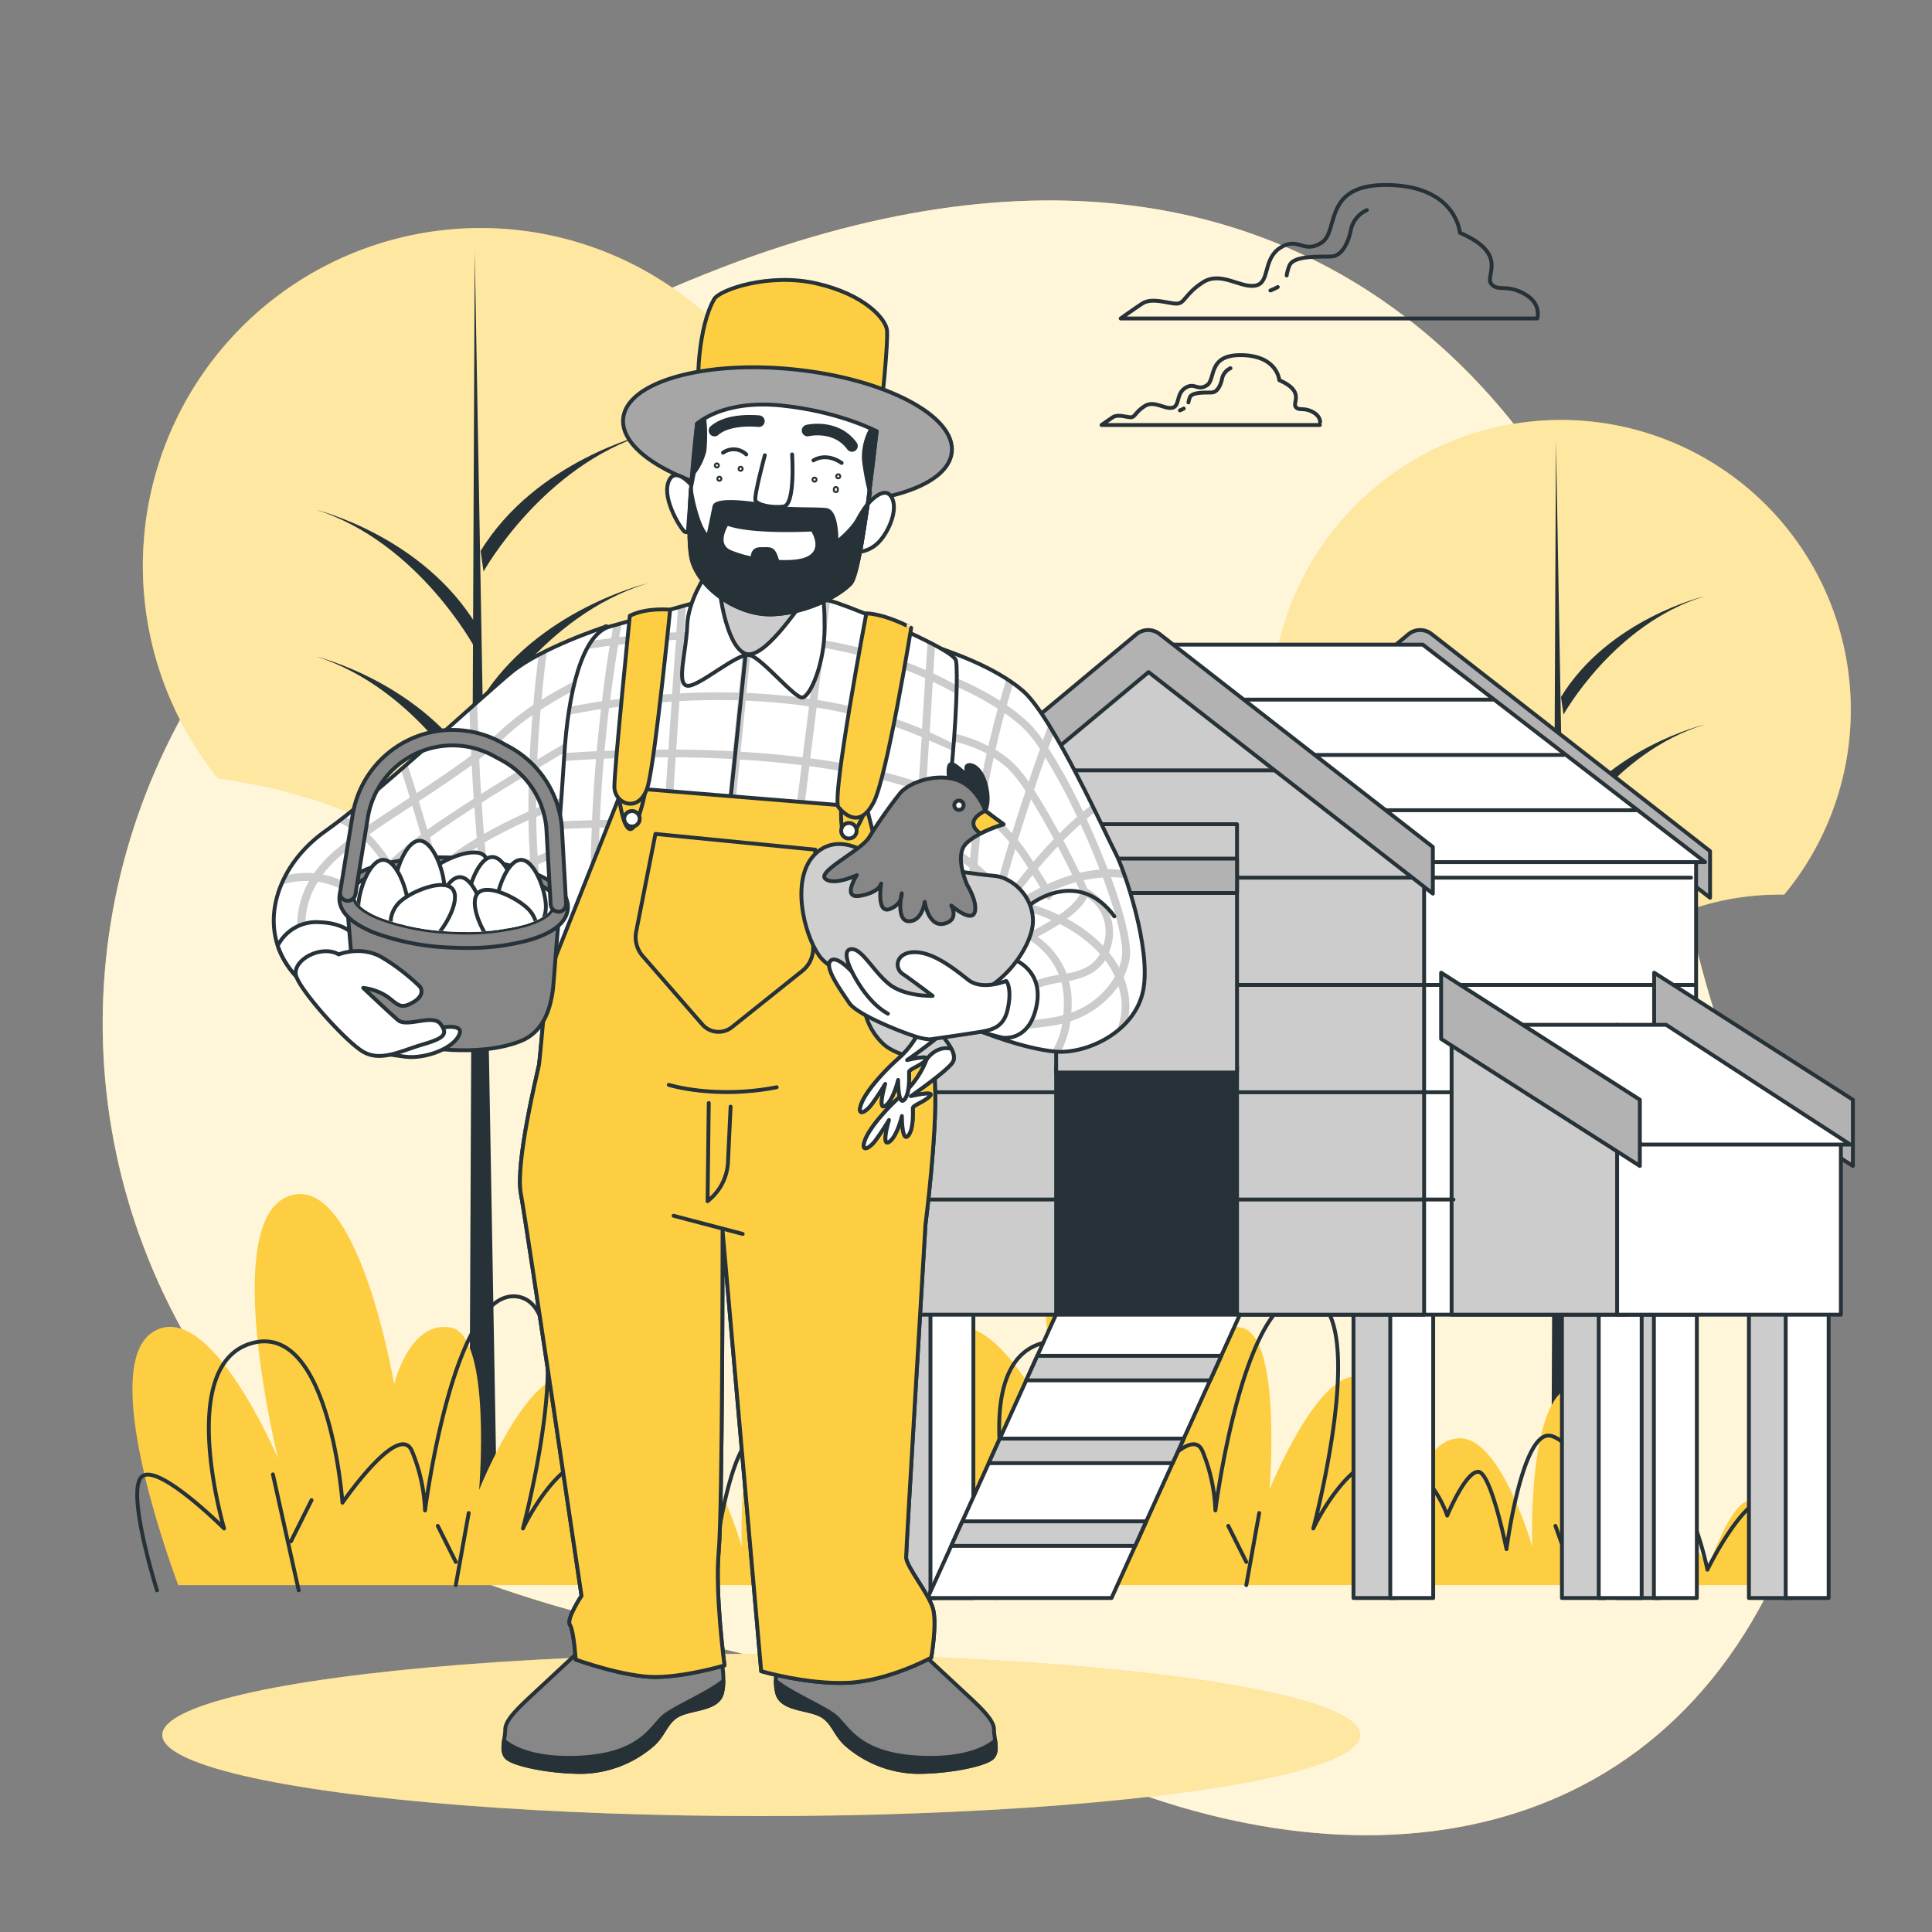 <svg xmlns="http://www.w3.org/2000/svg" xmlns:xlink="http://www.w3.org/1999/xlink" viewBox="0 0 500 500"><rect x="0" y="0" width="500" height="500" fill="#808080" stroke="none"/><defs><clipPath id="freepik--clip-path--inject-85"><path d="M254,267s10.8,4.37,19,5.14,20.82-5.14,22.88-15.94-4.89-31.1-7.2-35.47-16.2-35.22-23.91-41.9-20.31-10.55-22.88-11.57-.77,8.74-1.28,14.91-.52,37.53-.52,37.53l-1.8,41.13S247.78,264.41,254,267Z" style="fill:#fff;stroke:#263238;stroke-linecap:round;stroke-linejoin:round"></path></clipPath><clipPath id="freepik--clip-path-2--inject-85"><path d="M156.33,162.33s-16.33,5.34-24,11.67-35.66,32.33-48,41-17,23-10.66,33.67S92.33,262,100.33,260s18-13.67,27-19,16-15,16-15,4.67-33.67,6.34-43.67,8-18.66,8-18.66S157.67,161.33,156.33,162.33Z" style="fill:#fff;stroke:#263238;stroke-linecap:round;stroke-linejoin:round"></path></clipPath><clipPath id="freepik--clip-path-3--inject-85"><path d="M190.5,153s-25.79,7.18-32.79,9.18S147,179,146,196s-6,77-6.5,79.5S133.31,301,134.81,309,150.5,413,150.5,413s-4,6-3,7.5,1.5,9,1.5,9,12.5,4.5,20.5,4.5,18-3,18-3-2.5-18.5-1.5-29.5,1-83,1-83l10,114s12,3.5,22.5,3S241,429,241,429s1.5-8.5.5-12.5-7-11-7-13.5,5-86,5-86,3-23.5,2.5-35.5.5-40,.5-40,2-25.5,3.5-40S247.92,174,247.42,171s-24.92-13-30.92-15S198,153.5,190.5,153Z" style="fill:#fff;stroke:#263238;stroke-linecap:round;stroke-linejoin:round"></path></clipPath><clipPath id="freepik--clip-path-4--inject-85"><path d="M129.36,211.9c-8.85-2.38-20.78-2.36-26.21-.47a24,24,0,0,0-9.09,6l-1.6,13.86a1.94,1.94,0,0,0-.44,1.06c-.06,1.18,1.6,3.23,6.45,5.18A59.09,59.09,0,0,0,117,241.1a59.28,59.28,0,0,0,18.8-1.82c5-1.49,6.85-3.38,6.91-4.55l.19-13.86C140.82,220.54,138,214.23,129.36,211.9Z" style="fill:none"></path></clipPath></defs><g id="freepik--background-simple--inject-85"><path d="M166.19,77.92S90.42,116.52,52.63,176,17.83,312,63.75,368.8s133.69,49.34,207.18,85.32,154.57,28.57,189.32-47.66S442.6,301.74,433.6,213.52,345.07-3.88,166.19,77.92Z" style="fill:#FDCE42"></path><path d="M166.19,77.92S90.42,116.52,52.63,176,17.83,312,63.75,368.8s133.69,49.34,207.18,85.32,154.57,28.57,189.32-47.66S442.6,301.74,433.6,213.52,345.07-3.88,166.19,77.92Z" style="fill:#fff;opacity:0.8"></path></g><g id="freepik--Clouds--inject-85"><path d="M394.43,76c-4.68-2.56-6.81-.43-8.52-2.56s4.69-7.67-8.09-13.2c0,0-.85-11.93-18.32-12.36S346.72,59.84,342,62.82s-6-1.7-10.65,1.28-2.56,9-6.39,9.8-8.95-3.84-13.63-.85-4.69,5.53-6.82,5.53-6.39-1.7-8.94,0-5.54,3.84-5.54,3.84H397.84S399.12,78.58,394.43,76Z" style="fill:none;stroke:#263238;stroke-linecap:round;stroke-linejoin:round"></path><path d="M330.68,74.28a15.7,15.7,0,0,1-1.9.9" style="fill:none;stroke:#263238;stroke-linecap:round;stroke-linejoin:round"></path><path d="M353.74,54.38a7.27,7.27,0,0,0-4.16,5.2c-.78,3.9-2.6,6.5-4.68,6.76s-9.88-.52-11.18,2.34a11.36,11.36,0,0,0-.73,2.61" style="fill:none;stroke:#263238;stroke-linecap:round;stroke-linejoin:round"></path><path d="M339.79,106.65c-2.46-1.34-3.57-.22-4.47-1.34s2.46-4-4.24-6.92c0,0-.45-6.26-9.6-6.48s-6.7,6.25-9.16,7.82-3.13-.9-5.58.67-1.34,4.69-3.35,5.13-4.7-2-7.15-.44-2.46,2.9-3.58,2.9-3.35-.89-4.69,0-2.9,2-2.9,2h56.51S342.25,108,339.79,106.65Z" style="fill:none;stroke:#263238;stroke-linecap:round;stroke-linejoin:round"></path><path d="M306.36,105.73a6.63,6.63,0,0,1-1,.47" style="fill:none;stroke:#263238;stroke-linecap:round;stroke-linejoin:round"></path><path d="M318.45,95.3A3.81,3.81,0,0,0,316.27,98c-.41,2-1.36,3.41-2.45,3.55s-5.18-.27-5.86,1.23a6,6,0,0,0-.39,1.36" style="fill:none;stroke:#263238;stroke-linecap:round;stroke-linejoin:round"></path></g><g id="freepik--Trees--inject-85"><path d="M56.58,201.5s45,4.45,67.77,32.33c0,0,24.08-32.3,67.34-31.63a87.41,87.41,0,1,0-135.12-.62Z" style="fill:#FDCE42"></path><path d="M56.58,201.5s45,4.45,67.77,32.33c0,0,24.08-32.3,67.34-31.63a87.41,87.41,0,1,0-135.12-.62Z" style="fill:#fff;opacity:0.5"></path><polygon points="122.86 65.16 121.34 409 128.94 409 122.86 65.16" style="fill:#263238"></polygon><path d="M125.14,225.33s15.18-27.32,42.51-35.67c0,0-28.85,6.83-43.27,30.36Z" style="fill:#263238"></path><path d="M125.14,147.91s15.18-27.33,42.51-35.68c0,0-28.85,6.83-43.27,30.36Z" style="fill:#263238"></path><path d="M125.14,186.62s15.18-27.33,42.51-35.68c0,0-28.85,6.83-43.27,30.37Z" style="fill:#263238"></path><path d="M122.89,167.64s-14.65-27.33-41-35.68c0,0,27.84,6.84,41.75,30.37Z" style="fill:#263238"></path><path d="M122.89,205.6s-14.65-27.33-41-35.68c0,0,27.84,6.83,41.75,30.36Z" style="fill:#263238"></path><path d="M345.8,230.93s38.6,3.82,58.16,27.75c0,0,20.66-27.72,57.78-27.15A75,75,0,1,0,345.79,231Z" style="fill:#FDCE42"></path><path d="M345.8,230.93s38.6,3.82,58.16,27.75c0,0,20.66-27.72,57.78-27.15A75,75,0,1,0,345.79,231Z" style="fill:#fff;opacity:0.5"></path><polygon points="402.68 113.93 401.38 409 407.89 409 402.68 113.93" style="fill:#263238"></polygon><path d="M404.63,251.38s13-23.45,36.48-30.61c0,0-24.75,5.86-37.13,26Z" style="fill:#263238"></path><path d="M404.63,184.94s13-23.45,36.48-30.62c0,0-24.75,5.86-37.13,26.06Z" style="fill:#263238"></path><path d="M404.63,218.16s13-23.45,36.48-30.62c0,0-24.75,5.87-37.13,26.06Z" style="fill:#263238"></path><path d="M402.7,201.88s-12.57-23.46-35.2-30.62c0,0,23.89,5.86,35.83,26.06Z" style="fill:#263238"></path><path d="M402.7,234.45S390.13,211,367.5,203.83c0,0,23.89,5.86,35.83,26.06Z" style="fill:#263238"></path><path d="M255.64,410.23c.14-3.13-.28-9.06-3.68-18-5.33-14-14.66,14-14.66,14s0-3.33-10-14-18.67,8-18.67,8,4.67-44.66-6.67-41.33-10,41.33-10,41.33-8-28-18.66-28-13.34,20-13.34,20-2.66-35.33-13.33-36S124,385.57,124,385.57s3.34-40-7.33-42S102,358.23,102,358.23s-9.33-55.33-27.33-48.66-2.67,68-2.67,68S54,334.9,39.3,344.9C26,354,42.93,401.64,46.13,410.23Z" style="fill:#FDCE42"></path><path d="M40.63,411.57s-8-25.34-4-29.34S58,395.57,58,395.57s-12.66-42.67,7.34-48S88.63,388.9,88.63,388.9s14.67-21.33,18-13.33A44.37,44.37,0,0,1,110,390.9s7.34-58,24-55.33,1.34,60,1.34,60,9.33-20,20-18S170,392.23,170,392.23s4.67-11.33,8-11.33,7.34,20,7.34,20,4-30.67,11.33-29.33S219.3,398.9,219.3,398.9s-2.67-14.67,5.33-15.33,12.67,22.66,12.67,22.66,10.66-22,17.33-18S258,413.57,258,413.57" style="fill:none;stroke:#263238;stroke-linecap:round;stroke-linejoin:round"></path><line x1="77.3" y1="411.57" x2="70.63" y2="381.57" style="fill:none;stroke:#263238;stroke-linecap:round;stroke-linejoin:round"></line><line x1="117.96" y1="410.23" x2="121.3" y2="391.57" style="fill:none;stroke:#263238;stroke-linecap:round;stroke-linejoin:round"></line><line x1="203.96" y1="411.57" x2="197.96" y2="394.9" style="fill:none;stroke:#263238;stroke-linecap:round;stroke-linejoin:round"></line><line x1="150.63" y1="410.9" x2="157.96" y2="397.57" style="fill:none;stroke:#263238;stroke-linecap:round;stroke-linejoin:round"></line><line x1="75.3" y1="398.9" x2="80.63" y2="388.23" style="fill:none;stroke:#263238;stroke-linecap:round;stroke-linejoin:round"></line><line x1="117.96" y1="404.23" x2="113.3" y2="394.9" style="fill:none;stroke:#263238;stroke-linecap:round;stroke-linejoin:round"></line><line x1="153.96" y1="403.57" x2="150.63" y2="397.57" style="fill:none;stroke:#263238;stroke-linecap:round;stroke-linejoin:round"></line><line x1="201.3" y1="402.9" x2="203.3" y2="396.23" style="fill:none;stroke:#263238;stroke-linecap:round;stroke-linejoin:round"></line><path d="M460.22,410.23c.14-3.13-.28-9.06-3.68-18-5.33-14-14.66,14-14.66,14s0-3.33-10-14-18.67,8-18.67,8,4.67-44.66-6.67-41.33-10,41.33-10,41.33-8-28-18.66-28-13.34,20-13.34,20-2.66-35.33-13.33-36-22.67,29.34-22.67,29.34,3.34-40-7.33-42-14.67,14.66-14.67,14.66-9.33-55.33-27.33-48.66-2.67,68-2.67,68-18-42.67-32.66-32.67c-13.34,9.09,3.63,56.74,6.83,65.33Z" style="fill:#FDCE42"></path><path d="M245.21,411.57s-8-25.34-4-29.34,21.33,13.34,21.33,13.34-12.66-42.67,7.34-48,23.33,41.33,23.33,41.33,14.67-21.33,18-13.33a44.37,44.37,0,0,1,3.33,15.33s7.34-58,24-55.33,1.34,60,1.34,60,9.33-20,20-18,14.66,14.66,14.66,14.66,4.67-11.33,8-11.33,7.34,20,7.34,20,4-30.67,11.33-29.33,22.67,27.33,22.67,27.33-2.67-14.67,5.33-15.33,12.67,22.66,12.67,22.66,10.66-22,17.33-18,3.33,25.34,3.33,25.34" style="fill:none;stroke:#263238;stroke-linecap:round;stroke-linejoin:round"></path><line x1="281.88" y1="411.57" x2="275.21" y2="381.57" style="fill:none;stroke:#263238;stroke-linecap:round;stroke-linejoin:round"></line><line x1="322.54" y1="410.23" x2="325.88" y2="391.57" style="fill:none;stroke:#263238;stroke-linecap:round;stroke-linejoin:round"></line><line x1="408.54" y1="411.57" x2="402.54" y2="394.9" style="fill:none;stroke:#263238;stroke-linecap:round;stroke-linejoin:round"></line><line x1="355.21" y1="410.9" x2="362.54" y2="397.57" style="fill:none;stroke:#263238;stroke-linecap:round;stroke-linejoin:round"></line><line x1="279.88" y1="398.9" x2="285.21" y2="388.23" style="fill:none;stroke:#263238;stroke-linecap:round;stroke-linejoin:round"></line><line x1="322.54" y1="404.23" x2="317.88" y2="394.9" style="fill:none;stroke:#263238;stroke-linecap:round;stroke-linejoin:round"></line><line x1="358.54" y1="403.57" x2="355.21" y2="397.57" style="fill:none;stroke:#263238;stroke-linecap:round;stroke-linejoin:round"></line><line x1="405.88" y1="402.9" x2="407.88" y2="396.23" style="fill:none;stroke:#263238;stroke-linecap:round;stroke-linejoin:round"></line></g><g id="freepik--hen-house--inject-85"><rect x="231.28" y="335.82" width="11.11" height="77.75" style="fill:#ccc;stroke:#263238;stroke-linecap:round;stroke-linejoin:round"></rect><rect x="240.8" y="335.82" width="11.11" height="77.75" style="fill:#fff;stroke:#263238;stroke-linecap:round;stroke-linejoin:round"></rect><rect x="350.28" y="335.82" width="11.11" height="77.75" style="fill:#ccc;stroke:#263238;stroke-linecap:round;stroke-linejoin:round"></rect><rect x="359.8" y="335.82" width="11.11" height="77.75" style="fill:#fff;stroke:#263238;stroke-linecap:round;stroke-linejoin:round"></rect><rect x="418.51" y="335.82" width="11.11" height="77.75" style="fill:#ccc;stroke:#263238;stroke-linecap:round;stroke-linejoin:round"></rect><rect x="428.03" y="335.82" width="11.11" height="77.75" style="fill:#fff;stroke:#263238;stroke-linecap:round;stroke-linejoin:round"></rect><rect x="404.23" y="335.82" width="11.11" height="77.75" style="fill:#ccc;stroke:#263238;stroke-linecap:round;stroke-linejoin:round"></rect><rect x="413.75" y="335.82" width="11.11" height="77.75" style="fill:#fff;stroke:#263238;stroke-linecap:round;stroke-linejoin:round"></rect><rect x="452.62" y="335.82" width="11.11" height="77.75" style="fill:#ccc;stroke:#263238;stroke-linecap:round;stroke-linejoin:round"></rect><rect x="462.14" y="335.82" width="11.11" height="77.75" style="fill:#fff;stroke:#263238;stroke-linecap:round;stroke-linejoin:round"></rect><path d="M370.47,164.07a4.77,4.77,0,0,0-6,.1l-67.09,55.91v12.39l70.23-58.53,74.95,58.4V220.28Z" style="fill:#b2b2b2;stroke:#263238;stroke-linecap:round;stroke-linejoin:round"></path><polygon points="438.95 340.24 301.23 340.24 301.23 222.92 367.54 167.83 438.95 222.92 438.95 340.24" style="fill:#fff;stroke:#263238;stroke-linecap:round;stroke-linejoin:round"></polygon><polygon points="375.67 340.24 420.89 340.24 420.89 296.16 375.67 265.22 375.67 340.24" style="fill:#ccc;stroke:#263238;stroke-linecap:round;stroke-linejoin:round"></polygon><polygon points="368.56 340.24 230.84 340.24 230.84 222.92 297.15 167.83 368.56 222.92 368.56 340.24" style="fill:#ccc;stroke:#263238;stroke-linecap:round;stroke-linejoin:round"></polygon><line x1="258.7" y1="199.37" x2="335.39" y2="199.37" style="fill:none;stroke:#263238;stroke-linecap:round;stroke-linejoin:round"></line><line x1="230.49" y1="227.14" x2="437.64" y2="227.14" style="fill:none;stroke:#263238;stroke-linecap:round;stroke-linejoin:round"></line><line x1="230.49" y1="254.9" x2="438.28" y2="254.9" style="fill:none;stroke:#263238;stroke-linecap:round;stroke-linejoin:round"></line><line x1="230.49" y1="282.67" x2="375.67" y2="282.67" style="fill:none;stroke:#263238;stroke-linecap:round;stroke-linejoin:round"></line><line x1="230.49" y1="310.44" x2="376.16" y2="310.44" style="fill:none;stroke:#263238;stroke-linecap:round;stroke-linejoin:round"></line><polygon points="297.82 166.83 368.21 166.83 441.29 223.11 370.9 223.11 297.82 166.83" style="fill:#fff;stroke:#263238;stroke-linecap:round;stroke-linejoin:round"></polygon><line x1="318.88" y1="181.06" x2="386.32" y2="181.06" style="fill:none;stroke:#263238;stroke-linecap:round;stroke-linejoin:round"></line><line x1="337.73" y1="195.38" x2="404.71" y2="195.38" style="fill:none;stroke:#263238;stroke-linecap:round;stroke-linejoin:round"></line><line x1="356.57" y1="209.69" x2="423.34" y2="209.69" style="fill:none;stroke:#263238;stroke-linecap:round;stroke-linejoin:round"></line><path d="M370.82,219.2l-70.74-55.13a4.77,4.77,0,0,0-6,.1l-66.83,55.69v12.39l70-58.31,73.57,57.33Z" style="fill:#b2b2b2;stroke:#263238;stroke-linecap:round;stroke-linejoin:round"></path><polygon points="479.53 301.75 428.09 268.87 428.09 251.73 479.53 284.61 479.53 301.75" style="fill:#b2b2b2;stroke:#263238;stroke-linecap:round;stroke-linejoin:round"></polygon><polygon points="418.51 340.24 476.42 340.24 476.42 296.16 418.51 265.22 418.51 340.24" style="fill:#fff;stroke:#263238;stroke-linecap:round;stroke-linejoin:round"></polygon><polygon points="424.9 296.2 478.84 296.2 431.2 265.22 375.67 265.22 424.9 296.2" style="fill:#fff;stroke:#263238;stroke-linecap:round;stroke-linejoin:round"></polygon><polygon points="424.39 301.75 372.96 268.87 372.96 251.73 424.39 284.61 424.39 301.75" style="fill:#b2b2b2;stroke:#263238;stroke-linecap:round;stroke-linejoin:round"></polygon><rect x="273.33" y="275.98" width="46.81" height="64.26" style="fill:#263238;stroke:#263238;stroke-linecap:round;stroke-linejoin:round"></rect><rect x="273.33" y="213.3" width="46.81" height="64.26" style="fill:#ccc;stroke:#263238;stroke-linecap:round;stroke-linejoin:round"></rect><rect x="273.33" y="222.2" width="46.81" height="8.9" style="fill:#b2b2b2;stroke:#263238;stroke-linecap:round;stroke-linejoin:round"></rect><polygon points="273.28 340.24 320.88 340.24 287.66 413.57 240.06 413.57 273.28 340.24" style="fill:#fff;stroke:#263238;stroke-linecap:round;stroke-linejoin:round"></polygon><polygon points="268.45 350.89 316.05 350.89 313.18 357.24 265.58 357.24 268.45 350.89" style="fill:#ccc;stroke:#263238;stroke-linecap:round;stroke-linejoin:round"></polygon><polygon points="258.75 372.31 306.35 372.31 303.47 378.66 255.87 378.66 258.75 372.31" style="fill:#ccc;stroke:#263238;stroke-linecap:round;stroke-linejoin:round"></polygon><polygon points="249.04 393.73 296.64 393.73 293.77 400.08 246.17 400.08 249.04 393.73" style="fill:#ccc;stroke:#263238;stroke-linecap:round;stroke-linejoin:round"></polygon></g><g id="freepik--Floor--inject-85"><ellipse cx="197" cy="449" rx="155" ry="21" style="fill:#FDCE42"></ellipse><ellipse cx="197" cy="449" rx="155" ry="21" style="fill:#fff;opacity:0.5"></ellipse></g><g id="freepik--Character--inject-85"><path d="M254,267s10.8,4.37,19,5.14,20.82-5.14,22.88-15.94-4.89-31.1-7.2-35.47-16.2-35.22-23.91-41.9-20.31-10.55-22.88-11.57-.77,8.74-1.28,14.91-.52,37.53-.52,37.53l-1.8,41.13S247.78,264.41,254,267Z" style="fill:#fff"></path><g style="clip-path:url(#freepik--clip-path--inject-85)"><path d="M290.55,225.19a28.12,28.12,0,0,0-3.87-.24c-1.63-4.27-3.5-8.72-5.48-13,.75-.64,1.51-1.25,2.28-1.85l-.91-1.85c-.76.58-1.51,1.18-2.26,1.8a142.28,142.28,0,0,0-9-16.44c.5-1.4,1-2.69,1.38-3.85-.45-.75-.89-1.49-1.33-2.2-.42,1.16-.91,2.5-1.44,4a30.08,30.08,0,0,0-4-4.8,49.49,49.49,0,0,0-5.36-4.23q.9-3.21,1.65-5.69c-.56-.4-1.14-.79-1.73-1.17-.5,1.63-1.06,3.54-1.67,5.69a75.85,75.85,0,0,0-17-8l-.59,1.91a75.7,75.7,0,0,1,17,8.15c-.78,2.9-1.62,6.15-2.43,9.66a37.51,37.51,0,0,0-11-3.68l-.27,2A36.37,36.37,0,0,1,255.35,195c-.86,3.82-1.67,7.91-2.38,12.14a88.09,88.09,0,0,0-7.77-5.69l-1.07,1.69a89.1,89.1,0,0,1,8.47,6.31c-.65,4.15-1.18,8.4-1.52,12.66a60.35,60.35,0,0,0-7.61-5l-.94,1.76a61.17,61.17,0,0,1,8.38,5.7c-.18,2.94-.28,5.88-.24,8.76l2,0c0-2.34,0-4.72.15-7.12a42.54,42.54,0,0,1,4.74,4.92c-.34,1.42-.63,2.77-.88,4l1.23.24c-2,2.85-3.23,4.79-3.42,5.09l1.69,1.06.77-1.18.06.05s.44-.39,1.15-1l0,.22a27.8,27.8,0,0,1,6.43,2.53l-2,.92c-17.89,8.13-22.44,9.26-22.48,9.27l.45,1.95c.18,0,4.64-1.12,22.85-9.4q1.69-.76,3.18-1.5a19.28,19.28,0,0,1,7.46,8.93l-.13,0a30.82,30.82,0,0,0-5.62,1.36c-5.8,2.26-23.55,3.92-23.73,3.94l.19,2c.74-.07,18.21-1.7,24.27-4.06a29,29,0,0,1,5.24-1.26l.42-.08a19.59,19.59,0,0,1,.64,5.07,33.16,33.16,0,0,1-.17,3.42c-.68.19-1.35.36-2,.49-4.43.83-15.09,1.8-22.45,2.41L254,267l.84.33c6.85-.6,14.91-1.39,18.71-2.1.45-.09.91-.19,1.36-.3a20.39,20.39,0,0,1-2.61,7.14l.73.07a14.65,14.65,0,0,0,1.5.07,23.69,23.69,0,0,0,2.5-7.91,24.2,24.2,0,0,0,12.41-9.12c.11.35.22.71.3,1.07a15.78,15.78,0,0,1-1,10.94,21.55,21.55,0,0,0,3.1-2.86,18.33,18.33,0,0,0-.12-8.54,22.1,22.1,0,0,0-.92-2.92,18.72,18.72,0,0,0,1.54-4.6c.7-3.68-1.4-11.92-4.82-21.26a24.09,24.09,0,0,1,3.87.34C291.05,226.57,290.79,225.86,290.55,225.19Zm-5.95-.14a32.67,32.67,0,0,0-5.13.84c-1.11-2.26-2.59-5.2-4.26-8.36,1.43-1.46,2.91-2.88,4.42-4.24C281.42,217.19,283.11,221.19,284.6,225.05Zm-10.5,11.74a51.23,51.23,0,0,0-7.91-3c1.27-.77,2.64-1.53,4.09-2.26a1.93,1.93,0,0,1,.12.29,1,1,0,0,1,0-.35l.59-.29.34.49-.55.83.72.45.58-.57c.32-.32.53-.53,0-1.71a46.15,46.15,0,0,1,6.35-2.37c.62,1.27,1.05,2.17,1.23,2.56C279.55,231.37,278.85,233.46,274.1,236.79Zm7.22-4.57a10.63,10.63,0,0,1,4.38,11.88c-.06.24-.13.45-.2.67a37.1,37.1,0,0,0-9.38-7C279.41,235.37,280.78,233.49,281.32,232.22Zm-13.89-9.17c-.39-.61-.81-1.24-1.26-1.93a46.16,46.16,0,0,0-2.74-3.72c1.08-3.52,2.23-7.1,3.37-10.55,2,3.19,4.06,6.83,5.93,10.31C270.86,219.1,269.09,221.09,267.43,223.05Zm6.31-4c1.45,2.75,2.74,5.3,3.75,7.35a48.5,48.5,0,0,0-6.41,2.43c-.57-1-1.38-2.28-2.49-4C270.2,222.92,271.93,221,273.74,219.06Zm-6.5,7.4c.91,1.43,1.56,2.49,2,3.26a66.7,66.7,0,0,0-8.53,5.19C262.5,232.47,264.71,229.54,267.24,226.46ZM270.51,196a152.46,152.46,0,0,1,8.23,15.4c-1.55,1.37-3.07,2.8-4.54,4.28-2.07-3.83-4.36-7.84-6.59-11.24C268.62,201.41,269.61,198.55,270.51,196ZM260,184.55a48,48,0,0,1,4.58,3.66,32.33,32.33,0,0,1,4.57,5.64c-.9,2.56-1.9,5.42-2.93,8.47a30.88,30.88,0,0,0-4.21-5.06,28.93,28.93,0,0,0-4.37-3.23C258.41,190.61,259.22,187.41,260,184.55Zm-2.83,11.56a25.2,25.2,0,0,1,3.5,2.63,33.72,33.72,0,0,1,4.75,6c-1.18,3.53-2.38,7.23-3.52,10.9a77.09,77.09,0,0,0-7.15-6.94C255.45,204.3,256.28,200.07,257.16,196.11Zm1,32.6a46.88,46.88,0,0,0-5.17-5c.29-4.25.78-8.5,1.4-12.66a68.83,68.83,0,0,1,6.82,6.84C260.05,221.64,259,225.33,258.15,228.71Zm1.53,2.11.12-.09-.07-.09c.81-3.35,1.85-7.06,3-10.9.63.81,1.23,1.64,1.78,2.48s1.11,1.69,1.58,2.43c-2.78,3.37-5.2,6.58-7.09,9.22C259.19,232.9,259.43,231.87,259.68,230.82Zm.2,7.25c1.14-.88,2.6-1.93,4.29-3l-.06.27a47.83,47.83,0,0,1,8,2.8c-1.5.94-3.3,1.95-5.45,3A31.85,31.85,0,0,0,259.88,238.07Zm8.65,4.36c2.25-1.18,4.13-2.28,5.68-3.3a35.62,35.62,0,0,1,10.43,7.73c-1.81,3.31-5,4.39-8.6,5.11A21.07,21.07,0,0,0,268.53,242.43Zm8.7,19.65c.06-.87.1-1.78.1-2.75a21,21,0,0,0-.69-5.44c3.58-.75,7.15-1.95,9.36-5.38a21.29,21.29,0,0,1,2.51,4.27A21.41,21.41,0,0,1,277.23,262.08Zm13.06-14.2a16,16,0,0,1-.7,2.51A24.77,24.77,0,0,0,287,246.5a14.09,14.09,0,0,0,.63-1.93A12.9,12.9,0,0,0,281.43,230c-.19-.4-.54-1.16-1-2.16a30.76,30.76,0,0,1,5-.74C288.81,236.27,291,244.39,290.29,247.88Z" style="fill:#ccc"></path></g><path d="M254,267s10.8,4.37,19,5.14,20.82-5.14,22.88-15.94-4.89-31.1-7.2-35.47-16.2-35.22-23.91-41.9-20.31-10.55-22.88-11.57-.77,8.74-1.28,14.91-.52,37.53-.52,37.53l-1.8,41.13S247.78,264.41,254,267Z" style="fill:none;stroke:#263238;stroke-linecap:round;stroke-linejoin:round"></path><path d="M267.06,233.82s12.09-9.26,21.34,3.34" style="fill:none;stroke:#263238;stroke-linecap:round;stroke-linejoin:round"></path><path d="M180.93,98.38c-.52.86-.25-13.86,3.92-21,1.4-2.39,14.2-6.87,26.57-4s17.67,9.06,18.11,11.93S228,106.56,228,106.56,208.1,95.07,180.93,98.38Z" style="fill:#FDCE42;stroke:#263238;stroke-linecap:round;stroke-linejoin:round"></path><ellipse cx="203.8" cy="112.63" rx="17.12" ry="42.75" transform="translate(70.92 303.85) rotate(-84.13)" style="fill:#a6a6a6;stroke:#263238;stroke-linecap:round;stroke-linejoin:round"></ellipse><path d="M156.33,162.33s-16.33,5.34-24,11.67-35.66,32.33-48,41-17,23-10.66,33.67S92.33,262,100.33,260s18-13.67,27-19,16-15,16-15,4.67-33.67,6.34-43.67,8-18.66,8-18.66S157.67,161.33,156.33,162.33Z" style="fill:#fff"></path><g style="clip-path:url(#freepik--clip-path-2--inject-85)"><path d="M140.15,181.11c.5-5.48,1-9.93,1.41-12.75-.72.35-1.44.72-2.15,1.1-.4,3.14-.92,7.65-1.39,13a67.48,67.48,0,0,0-9.07,7.18c-1.5,1.44-3.2,2.9-5,4.36-.24-5.22-.38-9.47-.46-12.27l-2,1.73c.09,3,.24,7.14.48,12-4.3,3.27-9.22,6.56-14.16,9.81-.91-2.92-1.74-5.48-2.43-7.6l-1.64,1.43c.68,2.08,1.47,4.54,2.33,7.32l-1.24.81c-3.81,2.49-7.48,4.9-10.78,7.21A21.73,21.73,0,0,0,90.54,212c-.47-.26-.92-.48-1.36-.67-.63.49-1.24,1-1.83,1.41a14.86,14.86,0,0,1,2.35,1.08,19.64,19.64,0,0,1,2.67,1.85c-2.15,1.55-4.11,3.05-5.76,4.48A31.57,31.57,0,0,0,81.26,226a22.62,22.62,0,0,0-7.36.56q-.63,1.2-1.14,2.43A21.54,21.54,0,0,1,80,228c-4.74,8.27-4,18,2.27,28.56a1,1,0,0,0,.86.49.94.94,0,0,0,.51-.14,1,1,0,0,0,.35-1.37c-6-10.19-6.58-19.49-1.73-27.33a19.59,19.59,0,0,1,2.39.5,23.26,23.26,0,0,1,8,4.07c-.28.48-.56,1-.8,1.45-5.31,10.57,2.44,17.17,2.52,17.24a1,1,0,0,0,1.41-.13,1,1,0,0,0-.13-1.41c-.07-.06-6.62-5.64-2-14.8.17-.35.38-.7.58-1.06a43.93,43.93,0,0,1,8.14,10,9.49,9.49,0,0,0,.42,4.65,1,1,0,0,0,.9.55,1,1,0,0,0,.45-.1,1,1,0,0,0,.53-1q1.36,2.61,2.66,5.56a1,1,0,0,0,.92.6,1,1,0,0,0,.4-.09,1,1,0,0,0,.51-1.31,80.22,80.22,0,0,0-4.77-9.33,24.51,24.51,0,0,1,1.72-6,151.81,151.81,0,0,1,5.13,16c.57-.44,1.13-.9,1.7-1.37a143.78,143.78,0,0,0-5.67-17.05,34.83,34.83,0,0,1,5-7c1.76,6.72,3.42,13.8,4.74,20.69l1.76-1.46c-1.38-7-3.09-14.15-4.87-20.91.84-.82,1.74-1.63,2.71-2.42a62.58,62.58,0,0,1,6.92-4.8c.27,3.2.57,6.47.91,9.75a43.22,43.22,0,0,0-7.8,5.87,1,1,0,0,0,0,1.41,1,1,0,0,0,1.42,0,38.57,38.57,0,0,1,6.62-5.06c.38,3.58.82,7.17,1.3,10.7.45-.3.91-.59,1.36-.86l.49-.31c-.47-3.53-.89-7.11-1.27-10.68a121.33,121.33,0,0,1,10.8-5.54c.21,2.58.49,5.12.84,7.58.63-.67,1.22-1.32,1.76-1.92-.27-2.13-.5-4.31-.67-6.53,1.7-.75,3.29-1.42,4.66-2,.1-.71.21-1.47.33-2.3-1.46.58-3.21,1.3-5.14,2.14-.21-3.33-.32-6.71-.36-10.09,2.59-1.15,5-2.15,7-3,.1-.76.21-1.52.32-2.3-2.07.82-4.6,1.85-7.37,3.06,0-3.45.07-6.88.2-10.21,3.56-2.16,6.59-3.95,9-5.36.13-.87.26-1.72.38-2.54-2.35,1.37-5.47,3.22-9.26,5.5.22-4.59.52-9,.86-12.89a111.35,111.35,0,0,1,11-6.25c.29-.94.61-1.84.95-2.72A116.63,116.63,0,0,0,140.15,181.11ZM122.09,198c.14,2.73.31,5.66.51,8.73-4.4,2.79-8.38,5.44-12,8-.76-2.61-1.5-5.09-2.21-7.38C113.15,204.24,117.87,201.09,122.09,198Zm-16.17,11c.26-.16.51-.33.76-.5.72,2.34,1.47,4.85,2.24,7.5a90.57,90.57,0,0,0-8,6.67,39.49,39.49,0,0,0-5.35-6.74C98.73,213.69,102.27,211.37,105.92,209ZM93.69,231a25.11,25.11,0,0,0-8.5-4.3c-.56-.15-1.11-.27-1.65-.38a29.31,29.31,0,0,1,4.38-4.67c1.69-1.46,3.73-3,6-4.62a37.14,37.14,0,0,1,5.55,7A44.08,44.08,0,0,0,93.69,231Zm9.17,10.12a43.32,43.32,0,0,0-7.6-8.85,41.22,41.22,0,0,1,5.28-6.47,76.56,76.56,0,0,1,4.54,9.23A29.6,29.6,0,0,0,102.86,241.16Zm3.42-8.31A79.42,79.42,0,0,0,102,224.4a88.49,88.49,0,0,1,7.53-6.33c.71,2.49,1.43,5.08,2.14,7.75A37,37,0,0,0,106.28,232.85Zm9.06-10.41c-.72.58-1.39,1.17-2,1.77-.69-2.55-1.38-5-2.07-7.43,3.47-2.55,7.32-5.14,11.52-7.82q.25,3.89.59,8A67.44,67.44,0,0,0,115.34,222.44Zm9.33-14.7,2.31-1.45q5.43-3.37,9.94-6.11c-.11,3.23-.17,6.54-.15,9.87-3.71,1.68-7.7,3.64-11.52,5.8C125,213.07,124.84,210.36,124.67,207.74Zm1.66,20.08c-.34-3.29-.63-6.56-.9-9.76,3.71-2.13,7.66-4.1,11.36-5.79,0,3.37.17,6.74.4,10.06C133.73,223.89,129.9,225.76,126.33,227.82Zm10.68-30c-3.29,2-7,4.26-11.08,6.8l-1.41.88c-.2-3.18-.36-6.19-.5-9a81.09,81.09,0,0,0,6.32-5.37,63.6,63.6,0,0,1,7.46-6C137.48,189,137.2,193.3,137,197.79Z" style="fill:#ccc"></path></g><path d="M156.33,162.33s-16.33,5.34-24,11.67-35.66,32.33-48,41-17,23-10.66,33.67S92.33,262,100.33,260s18-13.67,27-19,16-15,16-15,4.67-33.67,6.34-43.67,8-18.66,8-18.66S157.67,161.33,156.33,162.33Z" style="fill:none;stroke:#263238;stroke-linecap:round;stroke-linejoin:round"></path><path d="M82.67,238.67a11.18,11.18,0,0,0-10.79,6.07,20.36,20.36,0,0,0,1.79,3.93,24,24,0,0,0,12.86,10.46c4.87-1.88,8.47-5.37,8.47-8.46C95,246.67,93.33,239,82.67,238.67Z" style="fill:#fff;stroke:#263238;stroke-linecap:round;stroke-linejoin:round"></path><path d="M150,427.23l-11.82,11c-3.84,3.57-7.42,6.87-7.42,9.34s-1.37,5.77.55,7.42,10.72,3.58,19.24,3.58a28.68,28.68,0,0,0,18.15-6.87c3.29-2.75,3.57-6.33,7.14-8s9.9-1.37,11-5.49-.55-10.45-.55-10.45Z" style="fill:#878787;stroke:#263238;stroke-linecap:round;stroke-linejoin:round"></path><path d="M186.82,438.23a13.32,13.32,0,0,0,.37-3.21c-4.15,3.38-12.84,6.9-15.52,9.27-3.12,2.76-5.88,9.72-21.37,10.56-13,.71-18.43-3.12-19.87-4.4-.25,1.76-.37,3.49.86,4.54,1.93,1.65,10.72,3.58,19.24,3.58a28.68,28.68,0,0,0,18.15-6.87c3.29-2.75,3.57-6.33,7.14-8S185.72,442.35,186.82,438.23Z" style="fill:#263238;stroke:#263238;stroke-linecap:round;stroke-linejoin:round"></path><path d="M238,427.23l11.82,11c3.85,3.57,7.42,6.87,7.42,9.34s1.37,5.77-.55,7.42-10.72,3.58-19.24,3.58a28.65,28.65,0,0,1-18.14-6.87c-3.3-2.75-3.57-6.33-7.15-8s-9.89-1.37-11-5.49.55-10.45.55-10.45Z" style="fill:#878787;stroke:#263238;stroke-linecap:round;stroke-linejoin:round"></path><path d="M201.16,438.23a13.32,13.32,0,0,1-.38-3.21c4.16,3.38,12.84,6.9,15.52,9.27,3.13,2.76,5.89,9.72,21.37,10.56,13,.71,18.43-3.12,19.88-4.4.24,1.76.36,3.49-.87,4.54-1.92,1.65-10.72,3.58-19.24,3.58a28.65,28.65,0,0,1-18.14-6.87c-3.3-2.75-3.57-6.33-7.15-8S202.26,442.35,201.16,438.23Z" style="fill:#263238;stroke:#263238;stroke-linecap:round;stroke-linejoin:round"></path><path d="M190.5,153s-25.79,7.18-32.79,9.18S147,179,146,196s-6,77-6.5,79.5S133.31,301,134.81,309,150.5,413,150.5,413s-4,6-3,7.5,1.5,9,1.5,9,12.5,4.5,20.5,4.5,18-3,18-3-2.5-18.5-1.5-29.5,1-83,1-83l10,114s12,3.5,22.5,3S241,429,241,429s1.5-8.5.5-12.5-7-11-7-13.5,5-86,5-86,3-23.5,2.5-35.5.5-40,.5-40,2-25.5,3.5-40S247.92,174,247.42,171s-24.92-13-30.92-15S198,153.5,190.5,153Z" style="fill:#fff"></path><g style="clip-path:url(#freepik--clip-path-3--inject-85)"><path d="M245.6,205.49c-1.9-.84-3.85-1.62-5.87-2.34l.71-11.53c1.66.75,4.34,1.81,6,2.66l-.1-2q-2.84-1.49-5.74-2.76l.81-13.09c2,.94,3.9,1.94,5.79,3l.4-.7c0-.46,0-.91,0-1.34q-3-1.68-6.08-3.12L242,167c-.62-.33-1.26-.66-1.94-1l-.46,7.42c-2.78-1.22-5.61-2.3-8.48-3.26l1.16-7.79-1.89-.83-1.2,8a121.8,121.8,0,0,0-15.66-3.79l1.26-10.18c-.61-.15-1.27-.3-2-.43l-1.27,10.27a158.63,158.63,0,0,0-16.77-1.76l1-10.26-2-.12-1,10.28c-5.45-.22-10.73-.19-15.71,0,.18-2.6.34-4.92.48-6.88l-2.05.57c-.13,1.87-.28,4-.44,6.4-5.35.27-10.33.73-14.78,1.26q.33-1.89.63-3.57l-2.14.6c-.18,1-.37,2.09-.56,3.22-1.79.23-3.47.47-5.05.72A18.63,18.63,0,0,0,151.8,168c1.85-.29,3.87-.6,6-.88-.69,4.18-1.39,9-2,14.35-3.27.5-6.09,1-8.39,1.45q-.18,1-.33,2.1c2.26-.45,5.12-1,8.47-1.49-.4,3.42-.78,7.05-1.12,10.87-3.23.16-6,.34-8.36.5,0,.36,0,.71-.07,1.06s0,.63-.06,1c2.29-.17,5.09-.35,8.31-.51a384.36,384.36,0,0,0-.54,58.27l2-.14a382.12,382.12,0,0,1,.57-58.23c4.83-.21,10.46-.36,16.58-.35-1.09,16.77-2.18,34.46-2.74,46.3l2,.1c.56-11.86,1.65-29.59,2.75-46.4,4.65,0,9.56.16,14.6.43L185.61,235l2,.2,3.86-38.62c5.26.31,10.64.78,16,1.44l-3.63,29.21,2,.25,3.63-29.2c5.08.68,10.13,1.54,15,2.63l-5.14,34.5,2,.29,5.13-34.34c3.86.92,7.61,2,11.2,3.21l-2.36,38.21,2,.13,2.33-37.65q3,1.09,5.8,2.37C245.47,206.87,245.53,206.17,245.6,205.49Zm-32.35-37.83a121,121,0,0,1,15.62,3.82l-2,13.06a129.3,129.3,0,0,0-15.34-3.39ZM173,194c-6.09,0-11.7.14-16.54.35.35-3.9.75-7.6,1.16-11.09,4.68-.67,10.17-1.29,16.21-1.67C173.54,185.58,173.26,189.75,173,194Zm1-14.41c-6,.37-11.42,1-16.09,1.62.67-5.36,1.38-10.16,2.07-14.32,4.48-.54,9.53-1,15-1.3C174.61,169.74,174.29,174.49,173.94,179.59ZM243.68,227c-34.19-16.18-81.58-15.35-98.85-14.4q-.08,1-.15,2c17-1,64.83-1.9,98.82,14.51C243.56,228.46,243.62,227.75,243.68,227Zm-54-32.58c-5.07-.27-10-.4-14.67-.44.28-4.3.56-8.51.83-12.54,4.78-.25,9.87-.35,15.16-.2Zm1.52-15.17c-5.31-.15-10.42-.05-15.22.19.34-5.09.66-9.84.95-14,5-.2,10.22-.24,15.65,0ZM207.71,196c-5.38-.67-10.78-1.14-16.05-1.45L193,181.33a156.26,156.26,0,0,1,16.37,1.49Zm-14.53-16.66,1.38-13.79a157.44,157.44,0,0,1,16.72,1.76l-1.68,13.53A160,160,0,0,0,193.18,179.35Zm31.59,19.55c-4.91-1.09-10-2-15.07-2.63l1.63-13.14a124.39,124.39,0,0,1,15.29,3.41Zm13,3.57c-3.55-1.19-7.24-2.23-11-3.12l1.83-12.23a103.75,103.75,0,0,1,9.93,3.64Zm.85-13.82q-4.81-2-9.77-3.53l1.94-13q4.4,1.49,8.65,3.39Z" style="fill:#ccc"></path></g><path d="M190.5,153s-25.79,7.18-32.79,9.18S147,179,146,196s-6,77-6.5,79.5S133.31,301,134.81,309,150.5,413,150.5,413s-4,6-3,7.5,1.5,9,1.5,9,12.5,4.5,20.5,4.5,18-3,18-3-2.5-18.5-1.5-29.5,1-83,1-83l10,114s12,3.5,22.5,3S241,429,241,429s1.5-8.5.5-12.5-7-11-7-13.5,5-86,5-86,3-23.5,2.5-35.5.5-40,.5-40,2-25.5,3.5-40S247.92,174,247.42,171s-24.92-13-30.92-15S198,153.5,190.5,153Z" style="fill:none;stroke:#263238;stroke-linecap:round;stroke-linejoin:round"></path><line x1="192.88" y1="170.11" x2="188.66" y2="210.67" style="fill:none;stroke:#263238;stroke-linecap:round;stroke-linejoin:round"></line><path d="M187,318.5l10,114s12,3.5,22.5,3S241,429,241,429s1.5-8.5.5-12.5-7-11-7-13.5,5-86,5-86,3-23.5,2.5-35.5c-.06-1.33-.09-2.87-.11-4.53-1-3.21-5.6-18-9.21-33.54-4.08-17.57-8.38-34.49-8.38-34.49l-61-5c-2.82-.63-3.13,2.51-3.13,2.51l-18.68,47c-1,12-1.85,21.19-2,22.14C139,278,133.31,301,134.81,309S150.5,413,150.5,413s-4,6-3,7.5,1.5,9,1.5,9,12.5,4.5,20.5,4.5,18-3,18-3-2.5-18.5-1.5-29.5S187,318.5,187,318.5Z" style="fill:#FDCE42;stroke:#263238;stroke-linecap:round;stroke-linejoin:round"></path><path d="M169.63,215.82,211,219.9l-.56,25.7a7.43,7.43,0,0,1-2.79,5.65l-18.22,14.57a5.56,5.56,0,0,1-7.66-.68l-15.44-17.71a7.46,7.46,0,0,1-1.69-6.32Z" style="fill:none;stroke:#263238;stroke-linecap:round;stroke-linejoin:round"></path><path d="M173.08,280.76s11.92,3.76,27.92.62" style="fill:none;stroke:#263238;stroke-linecap:round;stroke-linejoin:round"></path><path d="M183.43,285.46l-.31,25.41.7-.61a13.47,13.47,0,0,0,4.58-9.51l.68-14.35" style="fill:none;stroke:#263238;stroke-linecap:round;stroke-linejoin:round"></path><line x1="174.33" y1="314.64" x2="192.21" y2="319.34" style="fill:none;stroke:#263238;stroke-linecap:round;stroke-linejoin:round"></line><path d="M182.7,148.75s-4.64,6.63-4.86,13.26-2.87,15,0,15.46,13-8.62,16.13-7.95,11.7,11.26,13.69,11,5.75-8.61,5.75-18.11-.67-11.49-6-14.58S189.77,141.46,182.7,148.75Z" style="fill:#fff;stroke:#263238;stroke-linecap:round;stroke-linejoin:round"></path><path d="M186.23,152.73s1.55,13.92,6.41,16.34S207,156.26,208.1,155.6,196,156.93,186.23,152.73Z" style="fill:#ccc;stroke:#263238;stroke-linecap:round;stroke-linejoin:round"></path><path d="M224.59,130.45s4.06-4.89,6-2-.22,8.39-2.65,11.26a8.45,8.45,0,0,1-5.31,3.1Z" style="fill:#fff;stroke:#263238;stroke-linecap:round;stroke-linejoin:round"></path><path d="M178.94,125.56s-4.41-5.31-6-.67,3.76,12.82,4.42,12.82h.66Z" style="fill:#fff;stroke:#263238;stroke-linecap:round;stroke-linejoin:round"></path><path d="M180.4,109.64s-3.56,28.91-1.12,36,12,13.79,20.91,13.34,17.13-4.89,20-8,6.67-39.37,6.67-39.37-9.56-5.12-24.69-6.67S180.4,109.64,180.4,109.64Z" style="fill:#fff;stroke:#263238;stroke-linecap:round;stroke-linejoin:round"></path><path d="M211.32,124.12a.52.52,0,1,1-.51-.51A.51.51,0,0,1,211.32,124.12Z" style="fill:#fff;stroke:#263238;stroke-linecap:round;stroke-linejoin:round;stroke-width:0.5px"></path><path d="M217.45,123.26a.52.52,0,1,1-.51-.51A.51.51,0,0,1,217.45,123.26Z" style="fill:#fff;stroke:#263238;stroke-linecap:round;stroke-linejoin:round;stroke-width:0.5px"></path><path d="M216.82,126.7a.52.52,0,1,1-1,0,.52.52,0,1,1,1,0Z" style="fill:#fff;stroke:#263238;stroke-linecap:round;stroke-linejoin:round;stroke-width:0.5px"></path><path d="M191.15,121.31a.52.52,0,1,0,.51-.51A.51.51,0,0,0,191.15,121.31Z" style="fill:#fff;stroke:#263238;stroke-linecap:round;stroke-linejoin:round;stroke-width:0.5px"></path><path d="M185,120.45a.52.52,0,1,0,.51-.51A.51.51,0,0,0,185,120.45Z" style="fill:#fff;stroke:#263238;stroke-linecap:round;stroke-linejoin:round;stroke-width:0.5px"></path><path d="M185.65,123.89a.52.52,0,1,0,.51-.51A.51.51,0,0,0,185.65,123.89Z" style="fill:#fff;stroke:#263238;stroke-linecap:round;stroke-linejoin:round;stroke-width:0.5px"></path><path d="M225.42,111.11a14.77,14.77,0,0,0-1.83,8,67.29,67.29,0,0,0,1.6,8.48l-.6,2.83,2.29-18.81Z" style="fill:#263238;stroke:#263238;stroke-linecap:round;stroke-linejoin:round"></path><path d="M182.32,108.82a41,41,0,0,1,0,7.79,15.63,15.63,0,0,1-2.75,5.74l-.63,3.21,1.46-15.92Z" style="fill:#263238;stroke:#263238;stroke-linecap:round;stroke-linejoin:round"></path><path d="M197.94,117.82s-2.87,10.61-2.43,11.71,4.2,2,7.29,1.55S205,117.6,205,117.6" style="fill:none;stroke:#263238;stroke-linecap:round;stroke-linejoin:round"></path><path d="M210.53,119.15s3.1-2.21,7.29.66" style="fill:none;stroke:#263238;stroke-linecap:round;stroke-linejoin:round"></path><path d="M187.12,117.16a4.71,4.71,0,0,1,6,.44" style="fill:none;stroke:#263238;stroke-linecap:round;stroke-linejoin:round"></path><path d="M196.4,109s-7.74-.89-11.49,2.43" style="fill:none;stroke:#263238;stroke-linecap:round;stroke-linejoin:round;stroke-width:3px"></path><path d="M209,111.42s7.29-1.77,11.49,4" style="fill:none;stroke:#263238;stroke-linecap:round;stroke-linejoin:round;stroke-width:3px"></path><path d="M222,134.39c-1.54,2.87-5.52,6-5.52,6s.22-8-2.65-8.4-13.26.22-18.34-1.54c0,0-10.16-1.55-10.6.66s-1.55,7.51-1.55,7.51-.88.44-2.43-3.53a42.25,42.25,0,0,1-2.12-8.44c-.5,7.66-.67,15.73.47,19,2.45,7.12,12,13.79,20.91,13.34s17.13-4.89,20-8c1.43-1.54,3.08-11.2,4.38-20.56A29.4,29.4,0,0,0,222,134.39Zm-12.59,9.94c-1.74,1-4.85,1.25-8.19,1.06-1.09-3.7-1.54-3.27-4.4-3.27-1.91,0-2.06,1.46-2,2.44a28,28,0,0,1-6-1.77c-4.2-2-.67-7.29-.67-7.29,6.41,2.43,22.09,1.54,22.09,1.54S213.63,141.9,209.43,144.33Z" style="fill:#263238;stroke:#263238;stroke-linecap:round;stroke-linejoin:round"></path><path d="M160.22,206.41s.94,7.84,2.82,8.16,3.77-8.79,3.77-8.79S161.79,206.41,160.22,206.41Z" style="fill:none;stroke:#263238;stroke-linecap:round;stroke-linejoin:round"></path><path d="M217.71,208.4s-.45,7.89,1.35,8.53,5.24-8,5.24-8S219.25,208.68,217.71,208.4Z" style="fill:none;stroke:#263238;stroke-linecap:round;stroke-linejoin:round"></path><path d="M163,159.36S159,198.88,159,203.59s6.9,7.21,8.79-.63,5.64-45.17,5.64-45.17S167.43,157.16,163,159.36Z" style="fill:#FDCE42;stroke:#263238;stroke-linecap:round;stroke-linejoin:round"></path><path d="M224.21,158.73s-9.1,48-7.21,50.19,5.64,5.33,9.09-1.25,9.73-45.18,9.73-45.18S229.54,159,224.21,158.73Z" style="fill:#FDCE42;stroke:#263238;stroke-linecap:round;stroke-linejoin:round"></path><path d="M165.55,211.9a2,2,0,1,1-2-2A2,2,0,0,1,165.55,211.9Z" style="fill:#fff;stroke:#263238;stroke-linecap:round;stroke-linejoin:round"></path><path d="M221.7,215a2,2,0,1,1-2-2A2,2,0,0,1,221.7,215Z" style="fill:#fff;stroke:#263238;stroke-linecap:round;stroke-linejoin:round"></path><path d="M262.18,248.22s7.71,2.57,6.17,11.56-7.46,9-9,8.74A55.33,55.33,0,0,1,254,267s3.86-4.88,2.06-10.28S254.47,247.7,262.18,248.22Z" style="fill:#fff;stroke:#263238;stroke-linecap:round;stroke-linejoin:round"></path><path d="M223.88,262.1a16.55,16.55,0,0,0,4.88,8.22c3.86,3.35,11.05,3.86,11.05,3.86a23.16,23.16,0,0,1-5.91,8.74c-4.11,3.6-8.74,8.74-10,12.08s1,2.32,2.57.26,3.6-5.4,3.6-5.4-2.06,6.94,0,5.66,3.34-6.69,3.34-6.69,0,6.69,1.54,5.15,1.29-6.43,1.29-7.2,2.82-1.55,4.37-3.09-4.89,0-4.89,0,9.26-6.42,10.8-8.74-2.32-6.43-3.34-7.71S223.88,262.1,223.88,262.1Z" style="fill:#cfcfcf;stroke:#263238;stroke-linecap:round;stroke-linejoin:round"></path><path d="M239.81,274.18a23.16,23.16,0,0,1-5.91,8.74c-4.11,3.6-8.74,8.74-10,12.08s1,2.32,2.57.26,3.6-5.4,3.6-5.4-2.06,6.94,0,5.66,3.34-6.69,3.34-6.69,0,6.69,1.54,5.15,1.29-6.43,1.29-7.2,2.82-1.55,4.37-3.09-4.89,0-4.89,0,9.26-6.42,10.8-8.74c.64-1,.34-2.25-.3-3.51C242.27,270.43,239.81,274.18,239.81,274.18Z" style="fill:#fff;stroke:#263238;stroke-linecap:round;stroke-linejoin:round"></path><path d="M222.89,252.76a16.61,16.61,0,0,0,4.89,8.22c3.85,3.34,11.05,3.86,11.05,3.86a23.3,23.3,0,0,1-5.91,8.74c-4.11,3.6-8.74,8.74-10,12.08s1,2.32,2.57.26,3.6-5.4,3.6-5.4-2.05,6.94,0,5.66,3.34-6.69,3.34-6.69,0,6.69,1.55,5.14,1.28-6.42,1.28-7.19,2.83-1.55,4.37-3.09-4.88,0-4.88,0,9.25-6.43,10.8-8.74-2.32-6.43-3.35-7.71S222.89,252.76,222.89,252.76Z" style="fill:#fff;stroke:#263238;stroke-linecap:round;stroke-linejoin:round"></path><path d="M238.83,264.84a23.3,23.3,0,0,1-5.91,8.74c-4.11,3.6-8.74,8.74-10,12.08s1,2.32,2.57.26,3.6-5.4,3.6-5.4-2.05,6.94,0,5.66,3.34-6.69,3.34-6.69,0,6.69,1.55,5.14,1.28-6.42,1.28-7.19,2.83-1.55,4.37-3.09-4.88,0-4.88,0,9.25-6.43,10.8-8.74c.64-1,.34-2.25-.31-3.51C241.28,261.09,238.83,264.84,238.83,264.84Z" style="fill:#fff;stroke:#263238;stroke-linecap:round;stroke-linejoin:round"></path><path d="M224.67,221s-8-6-14,.33-2.67,20.34,1.33,26,23.33,12.34,35,11.34,20.33-13.67,20.33-20.34-5.66-11.33-10-11.66S244.67,225,244.67,225,228.33,224,224.67,221Z" style="fill:#cfcfcf;stroke:#263238;stroke-linecap:round;stroke-linejoin:round"></path><path d="M255,209.86s1.43-2.67-.1-7.48-4.81-5-4.81-3.72v2s-3.27-3.5-4.15-2.84-.22,4.37-.22,4.37S252.65,203.79,255,209.86Z" style="fill:#263238;stroke:#263238;stroke-linecap:round;stroke-linejoin:round"></path><path d="M255,209.86s-2.19-6.59-7.84-8.16-11.92,1-14.12,3.46a123.87,123.87,0,0,0-8.15,11.6c-2.2,3.45-13.49,8.79-11.29,10.67s8.15-.94,8.15-.94-4.08,6.27.94,5.33,5.34-3.14,5.34-3.14-1.26,7.85,2.19,6.59,3.14-4.08,3.14-4.08-1.57,7.22,1.88,7.22,4.08-5,4.08-5,.94,6.59,5,5.64,1.88-4.7,1.88-4.7,5,4.39,6,1.88-1.88-7.21-1.88-7.21-3.45-7.53-.32-10.67,9.73-5,9.73-5Z" style="fill:#878787;stroke:#263238;stroke-linecap:round;stroke-linejoin:round"></path><path d="M253.07,215.19c.21.19.42.36.63.53a35.74,35.74,0,0,1,6-2.41L255,209.86S249.62,212.06,253.07,215.19Z" style="fill:#FDCE42;stroke:#263238;stroke-linecap:round;stroke-linejoin:round"></path><path d="M249.39,208.39a1.21,1.21,0,1,1-1.2-1.2A1.2,1.2,0,0,1,249.39,208.39Z" style="fill:#fff;stroke:#263238;stroke-linecap:round;stroke-linejoin:round"></path><path d="M260.38,253.87s-6.17,2.57-9.77-.26-9-7.19-13.88-7.19-5.4,4.11-3.09,5.65,7.72,5.66,7.72,5.66-7.2.25-11.31-3.09-7-9.25-9.77-9,.25,5.92.25,5.92-4.11-4.63-5.65-2.83,2.83,7.71,4.88,10.8S233.13,267,236.22,268a16.18,16.18,0,0,0,4.37,1S251.13,267.5,254,267s5.66-1.28,6.69-5.4S261.15,254.64,260.38,253.87Z" style="fill:#fff;stroke:#263238;stroke-linecap:round;stroke-linejoin:round"></path><path d="M220.53,251.56s3.6,7.71,9.26,10.79" style="fill:#fff;stroke:#263238;stroke-linecap:round;stroke-linejoin:round"></path><path d="M145,235.75l-55.25-2.5L92,260h.28c1.6,6.07,11.92,11.14,24.65,11.73,5.77.27,12.11-.11,17.61-2.21,5.73-2.18,7.79-7.67,8.54-13.32C143.39,253.93,144.53,235.73,145,235.75Z" style="fill:#878787;stroke:#263238;stroke-linecap:round;stroke-linejoin:round"></path><path d="M120.62,245.33q-1.87,0-3.78-.09a63.63,63.63,0,0,1-20-3.87c-7.66-3.07-9.13-6.65-9-9.12s1.91-5.89,9.83-8.25a63.88,63.88,0,0,1,20.3-2,63.63,63.63,0,0,1,20,3.87c7.66,3.07,9.13,6.65,9,9.12h0c-.12,2.46-1.91,5.89-9.83,8.25A59.7,59.7,0,0,1,120.62,245.33Zm-6.51-19.41a55.29,55.29,0,0,0-15.36,1.92c-5.06,1.5-6.92,3.41-7,4.6s1.62,3.26,6.51,5.22A59.56,59.56,0,0,0,117,241.24a59.75,59.75,0,0,0,19-1.83c5.06-1.5,6.92-3.41,7-4.6h0c.06-1.18-1.62-3.26-6.51-5.22A59.56,59.56,0,0,0,117.73,226C116.51,226,115.3,225.92,114.11,225.92Z" style="fill:#878787;stroke:#263238;stroke-linecap:round;stroke-linejoin:round"></path><g style="clip-path:url(#freepik--clip-path-4--inject-85)"><ellipse cx="117.38" cy="233.55" rx="9.54" ry="27.37" transform="translate(-121.36 339.98) rotate(-87.34)" style="fill:#fff;stroke:#263238;stroke-linecap:round;stroke-linejoin:round"></ellipse><path d="M120.65,234.44c-3,2.62-7.31,2.59-9.66-.08s-1.83-7,1.15-9.59,11-5.84,13.35-3.17S123.63,231.81,120.65,234.44Z" style="fill:#fff;stroke:#263238;stroke-miterlimit:10"></path><path d="M115,229.7c0,4-2.88,7.19-6.44,7.19s-6.44-3.22-6.44-7.19,2.89-12.12,6.44-12.12S115,225.72,115,229.7Z" style="fill:#fff;stroke:#263238;stroke-miterlimit:10"></path><path d="M133.85,233.91c0,4-2.89,7.2-6.44,7.2s-6.44-3.23-6.44-7.2,2.88-12.12,6.44-12.12S133.85,229.93,133.85,233.91Z" style="fill:#fff;stroke:#263238;stroke-miterlimit:10"></path><path d="M125.43,239.11c0,4-2.89,7.2-6.44,7.2s-6.44-3.23-6.44-7.2S115.43,227,119,227,125.43,235.13,125.43,239.11Z" style="fill:#fff;stroke:#263238;stroke-miterlimit:10"></path><path d="M105.61,234.65c0,4-2.88,7.2-6.44,7.2s-6.44-3.22-6.44-7.2,2.88-12.12,6.44-12.12S105.61,230.68,105.61,234.65Z" style="fill:#fff;stroke:#263238;stroke-miterlimit:10"></path><path d="M141.28,234.65c0,4-2.89,7.2-6.44,7.2s-6.44-3.22-6.44-7.2,2.88-12.12,6.44-12.12S141.28,230.68,141.28,234.65Z" style="fill:#fff;stroke:#263238;stroke-miterlimit:10"></path><path d="M112.23,242.86c-3,2.63-7.31,2.59-9.66-.08s-1.84-7,1.15-9.59,11-5.84,13.35-3.17S115.21,240.23,112.23,242.86Z" style="fill:#fff;stroke:#263238;stroke-miterlimit:10"></path><path d="M136.79,235.33c2.76,2.86,2.92,7.19.36,9.65s-6.88,2.15-9.63-.71-6.34-10.73-3.77-13.2S134,232.47,136.79,235.33Z" style="fill:#fff;stroke:#263238;stroke-miterlimit:10"></path></g><path d="M144.51,235.93a2,2,0,0,1-2-1.82l-1.11-19.79a22.13,22.13,0,0,0-11.48-17.51l-2.17-1.18a22.2,22.2,0,0,0-32.55,15.94l-3.24,20a2,2,0,0,1-3.94-.64l3.24-20a26.2,26.2,0,0,1,38.41-18.82l2.17,1.19A26.16,26.16,0,0,1,145.4,214l1.1,19.79a2,2,0,0,1-1.81,2.17Z" style="fill:#878787;stroke:#263238;stroke-linecap:round;stroke-linejoin:round"></path><path d="M99,272.67s.87.13,5.87.8,13-2.16,14.13-6.14c.59-2-3.67-2-6.67-.66S99,272.67,99,272.67Z" style="fill:#fff;stroke:#263238;stroke-linecap:round;stroke-linejoin:round"></path><path d="M87.67,247s5.66-2.33,11,.67a53.74,53.74,0,0,1,10,7.66s1.66,2-1.67,4-4,.67-6.67-1.33A14.07,14.07,0,0,0,94,255.67s6.67,6.33,9,8.33,9-1.67,11,1,1,3.67-4.67,5.33S98.33,275,93.67,272s-15.67-15.33-17-19.33S83,244.33,87.67,247Z" style="fill:#fff;stroke:#263238;stroke-linecap:round;stroke-linejoin:round"></path></g></svg>
